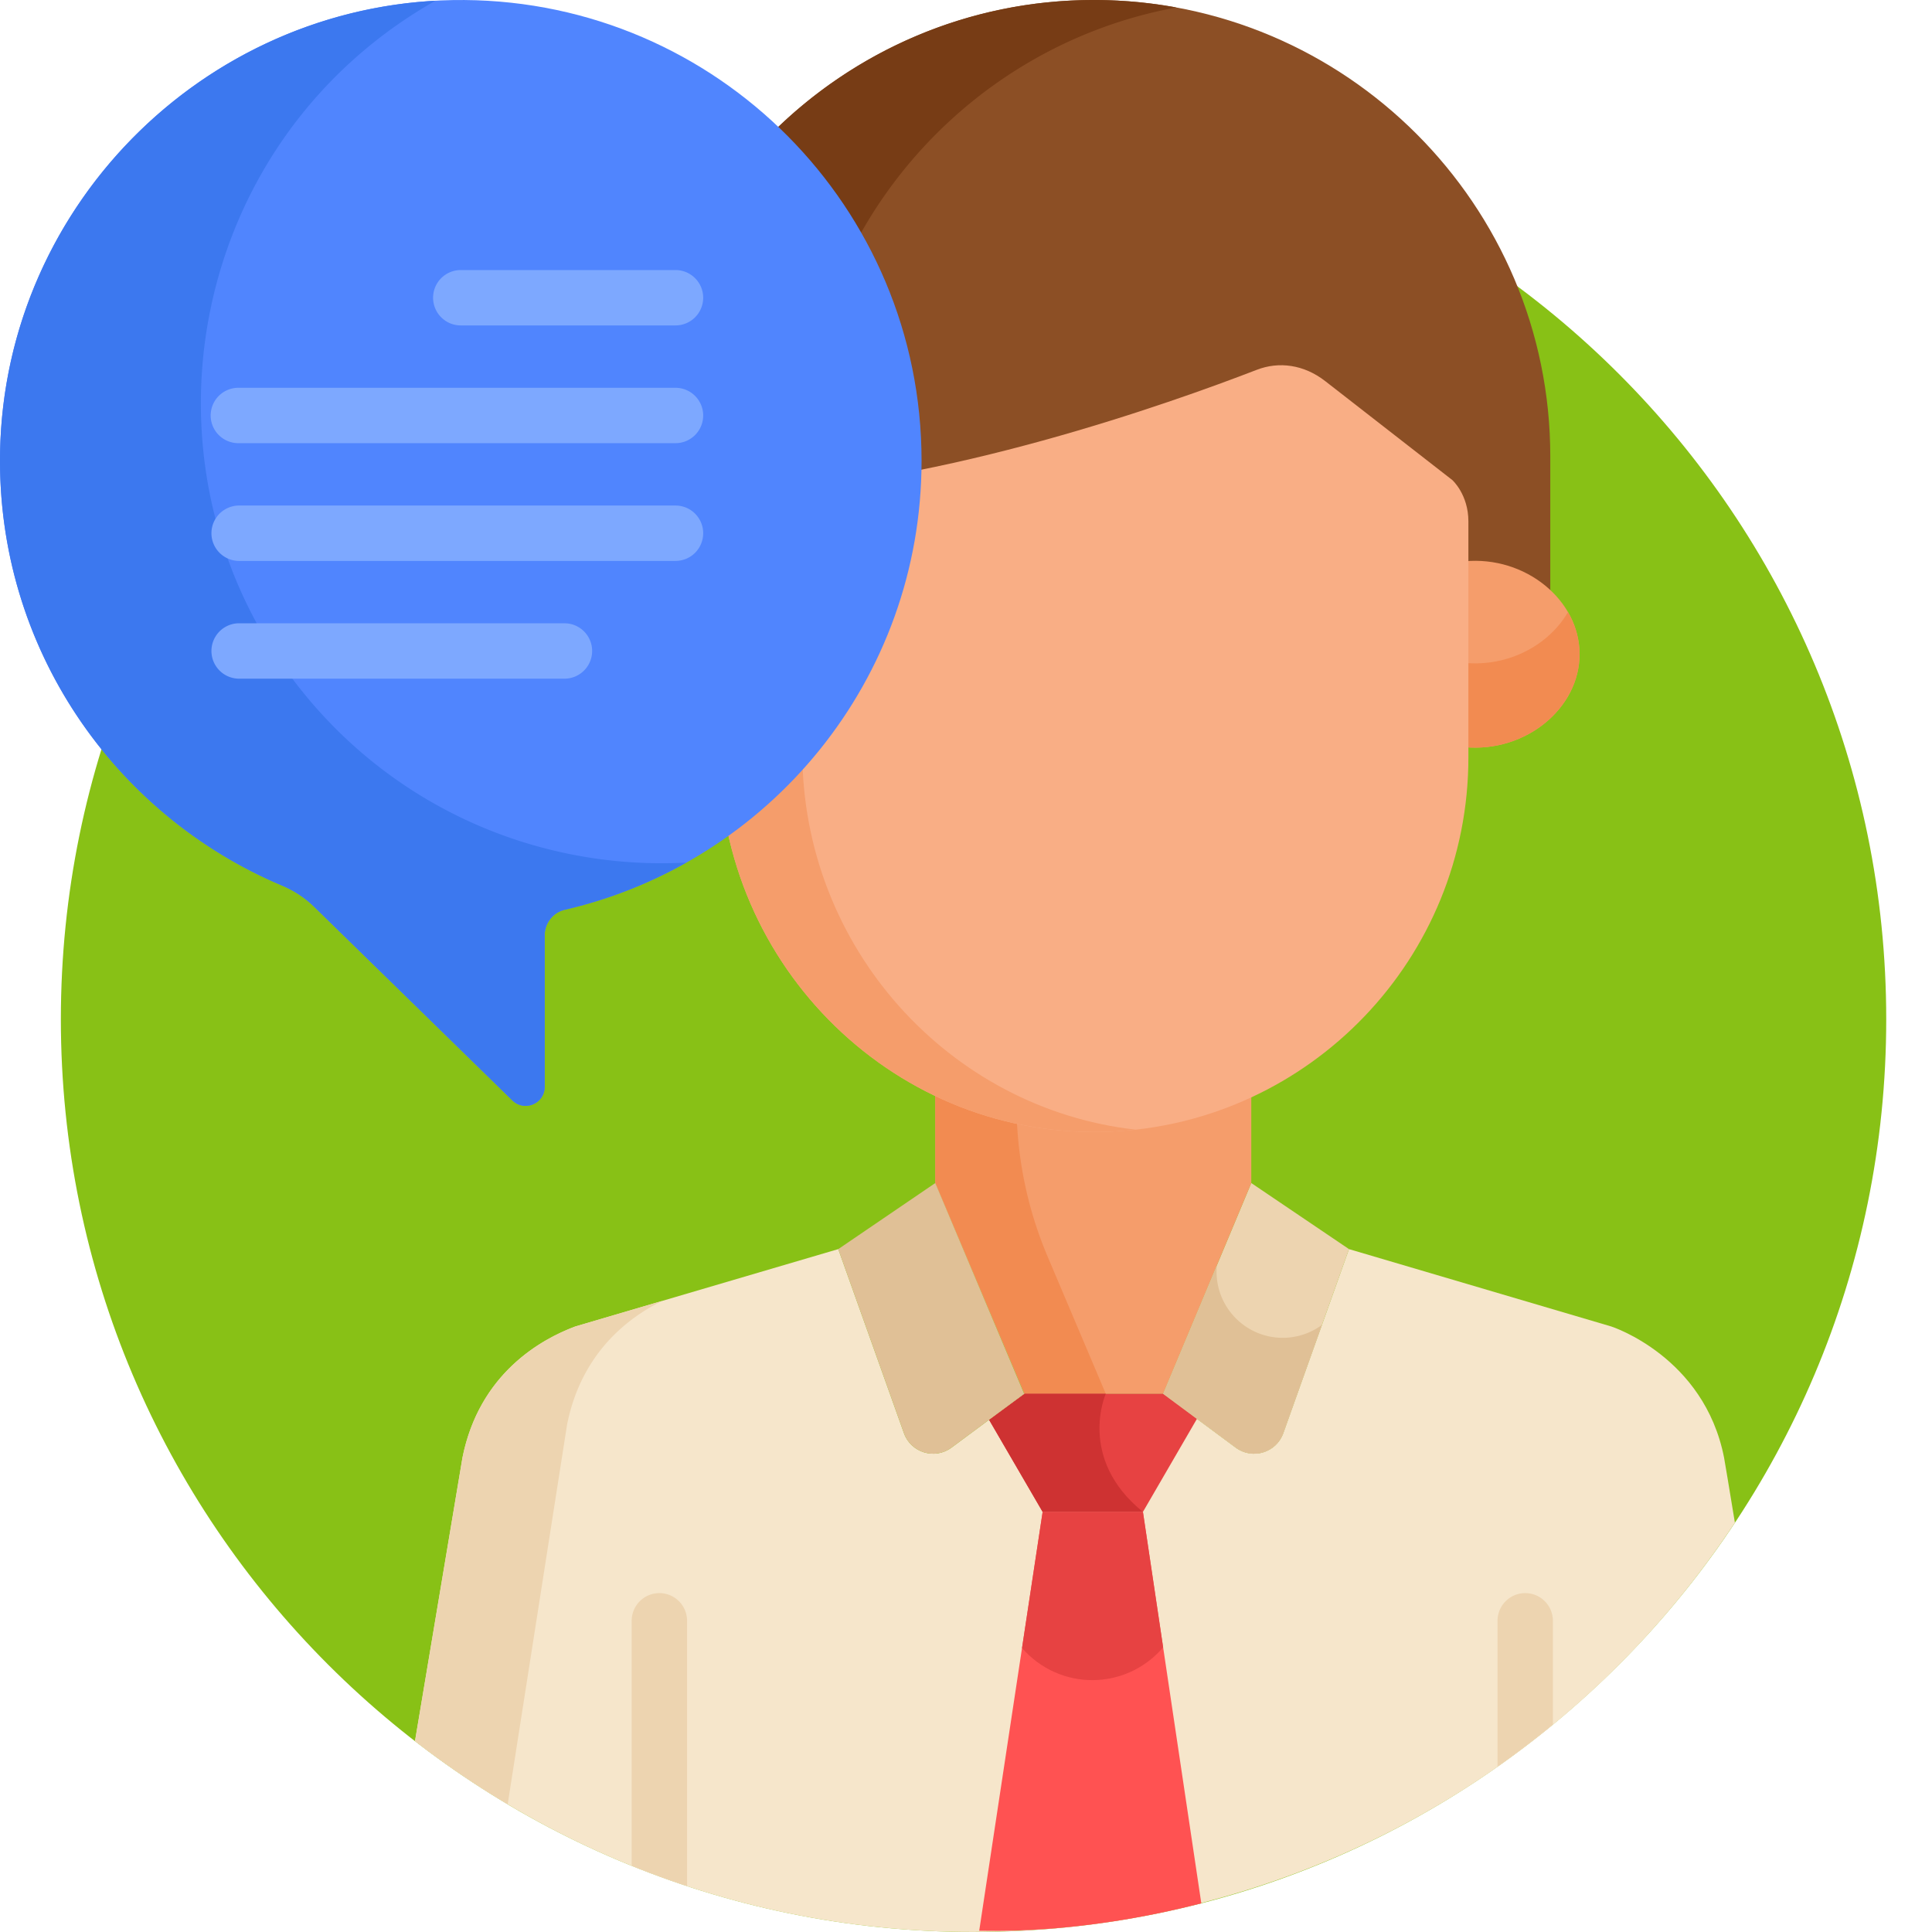 <svg viewBox="0 0 512 512" xmlns="http://www.w3.org/2000/svg"><g><path d="M499.871 270.129C499.871 403.71 391.582 512 258 512S16.129 403.71 16.129 270.129C16.129 136.55 124.418 28.262 258 28.262S499.871 136.55 499.871 270.129zm0 0" fill="#88c116"></path><path d="M456.902 386.316c-5.265-26.882-29.91-34.789-29.91-34.789l-69.5-20.5c-3.375 9.457-11.789 33.04-17.406 48.774-1.848 5.187-8.188 7.113-12.61 3.832l-19.246-14.274h-36.718l-.153-.117.051.117-19.246 14.274c-4.422 3.281-10.758 1.355-12.61-3.832l-17.406-48.774c-3.714 1.094-69.683 20.5-69.683 20.5-9.043 3.371-25.45 12.453-29.91 34.79l-12.578 75.097c110.511 85.64 271.691 60 349.789-57.883-1.598-9.746-2.692-16.344-2.864-17.215zm0 0" fill="#f6e6cb"></path><path d="m122.555 386.316-12.575 75.098a242.02 242.02 0 0 0 24.56 16.727l15.745-100.63c3.758-18.827 16.008-28.238 25.18-32.745-12.692 3.73-23 6.765-23 6.765-9.04 3.371-25.45 12.45-29.91 34.785zm0 0" fill="#edd4b0"></path><path d="M192.566 154.063v-14.157c0-6.12 7.723-6.59 7.723-6.59l-.008-.015c51.453-2.04 109.832-23.492 132.746-32.352 5.875-2.281 12.508-1.426 18.188 2.996l31.719 26.22s4.25 3.804 4.25 10.956v13.383c8.527-.75 18.246 2.012 23.66 6.793v-40.328C410.844 54.266 356.578 0 289.875 0S168.902 54.266 168.902 120.969v40.168c5.407-4.84 15.118-7.688 23.664-7.075zm0 0" fill="#8c4f25"></path><path d="M212.645 132.45v-11.481c0-59.235 42.8-108.66 99.101-118.985A121.237 121.237 0 0 0 289.875 0c-66.707 0-120.973 54.266-120.973 120.969v40.168c5.407-4.844 15.118-7.688 23.664-7.075v-14.156c0-6.12 7.723-6.59 7.723-6.59l-.008-.015c4.086-.16 8.215-.457 12.364-.852zm0 0" fill="#773c15"></path><path d="M191.586 148.285c-16.14-1.23-30.441 10.63-30.441 25.09 0 14.395 14.222 26.324 30.44 25.09zM388.16 148.75V198c16.172 1.504 30.442-10.324 30.442-24.625.003-14.363-14.348-26.117-30.442-24.625zm0 0" fill="#f59d6b"></path><path d="M164.16 162.207c-1.922 3.379-3.015 7.172-3.015 11.168 0 14.395 14.222 26.324 30.44 25.09v-22.332c-11.726.894-22.405-5.098-27.425-13.926zM388.16 175.672V198c16.172 1.504 30.442-10.324 30.442-24.625 0-4.004-1.114-7.8-3.07-11.164-5.048 8.7-15.716 14.543-27.372 13.46zm0 0" fill="#f28b51"></path><path d="m331.598 313.516-23.364 55.843 19.243 14.274c4.425 3.281 10.761 1.355 12.613-3.828l17.406-48.778zm0 0" fill="#edd4b0"></path><path d="M294.578 296.945c-16.73.782-32.621-2.687-46.719-9.422v25.993c1.141 2.691-6.047-14.282 23.657 55.843h36.718l23.368-55.843v-25.63c-11.344 5.262-23.848 8.442-37.024 9.06zm0 0" fill="#f59d6b"></path><path d="M277.598 332.926a103.918 103.918 0 0 1-8.18-38.055 97.483 97.483 0 0 1-21.559-7.348v25.993c1.141 2.691-6.047-14.282 23.657 55.843h21.527c-21.164-49.925-13.867-32.707-15.445-36.433zm0 0" fill="#f28b51"></path><path d="m271.516 369.36-9.403 6.898 14.196 24.41h26.582l14.308-24.656-8.965-6.653h-36.718zm0 0" fill="#e74242"></path><path d="M302.89 400.668H276.31L259.5 511.672c1.617-.125 25.219 1.379 58.86-7.266zm0 0" fill="#ff5252"></path><path d="M174.742 422.191a7.339 7.339 0 0 0-7.34 7.34v64.914a240.1 240.1 0 0 0 14.68 5.383v-70.297a7.339 7.339 0 0 0-7.34-7.34zM404.2 422.191a7.339 7.339 0 0 0-7.34 7.34v38.649a242.916 242.916 0 0 0 14.675-11.157v-27.492a7.338 7.338 0 0 0-7.336-7.34zm0 0" fill="#edd4b0"></path><path d="m384.89 127.227-33.675-26.215c-5.68-4.426-12.313-5.278-18.188-2.996-22.914 8.855-83.25 30.308-134.703 32.347l.008.016s-7.723.473-7.723 6.59v62.344c0 56.882 47.149 103.218 103.97 100.566 52.636-2.453 94.562-45.902 94.562-99.156v-62.54c0-7.152-4.25-10.953-4.25-10.956zm0 0" fill="#f9ae85"></path><path d="M212.625 199.313V129.34c-4.816.488-9.598.84-14.3 1.027l.007.012s-7.723.473-7.723 6.594v62.34c0 56.886 47.149 103.218 103.97 100.57 2.144-.102 4.269-.278 6.374-.512-49.578-5.59-88.328-48.488-88.328-100.058zm0 0" fill="#f59d6b"></path><path d="M271.516 369.36c-5.52 4.046-3.84 2.816-9.403 6.898l14.196 24.41h26.582c-17.504-14.172-9.848-31.309-9.848-31.309h-21.527zm0 0" fill="#ce3232"></path><path d="m308.242 436.574-5.351-35.906h-26.582l-5.461 36.074c9.988 11.438 27.554 11.309 37.394-.168zm0 0" fill="#e74242"></path><path d="M339.945 354.535c-9.691 0-17.547-7.855-17.547-17.547 0-.566.032-1.129.086-1.683l-14.25 34.054 19.243 14.274c4.425 3.281 10.761 1.36 12.613-3.828l10.238-28.692a17.458 17.458 0 0 1-10.383 3.422zM247.86 313.516l23.55 55.843-19.242 14.274c-4.426 3.281-10.762 1.355-12.613-3.828l-17.407-48.778zm0 0" fill="#e0c096"></path><path d="M244.223 122.11c0-67.122-54.16-121.598-121.164-122.106C56.387-.504 1.207 53.223.019 119.887c-.917 51.605 30.184 96.054 74.758 114.812 3.13 1.32 6.004 3.188 8.434 5.563l52.57 51.36c3.196 3.12 8.567.858 8.567-3.606v-40.137c0-3.227 2.199-6.067 5.343-6.793 54.157-12.5 94.532-61.02 94.532-118.977zm0 0" fill="#5085fe"></path><path d="M78.113 180.695c-40.445-53.007-30.52-129.379 22.075-170.36A122.959 122.959 0 0 1 115.418.192C52.218 3.661 1.16 55.785.02 119.887c-.918 51.605 30.183 96.054 74.757 114.812 3.133 1.32 6.004 3.188 8.434 5.563l52.57 51.36c3.196 3.12 8.567.858 8.567-3.606v-40.137c0-3.227 2.199-6.067 5.343-6.793a121.25 121.25 0 0 0 32.184-12.492c-38.914 2.09-78.215-14.418-103.762-47.899zm0 0" fill="#3c78ef"></path><g fill="#7da8ff"><path d="M149.582 179.855H63.254a7.341 7.341 0 0 1 0-14.68h86.328c4.055 0 7.34 3.286 7.34 7.34s-3.285 7.34-7.34 7.34zM179.012 148.652H63.254a7.341 7.341 0 0 1 0-14.68h115.758c4.05 0 7.34 3.286 7.34 7.34a7.344 7.344 0 0 1-7.34 7.34zM179.012 117.445H63.254a7.338 7.338 0 1 1 0-14.675h115.758c4.05 0 7.34 3.285 7.34 7.34a7.343 7.343 0 0 1-7.34 7.335zM179.012 86.242h-56.903a7.338 7.338 0 0 1-7.336-7.34 7.337 7.337 0 0 1 7.336-7.336h56.903a7.34 7.34 0 0 1 7.34 7.336 7.344 7.344 0 0 1-7.34 7.34zm0 0" fill="#7da8ff"></path></g></g></svg>